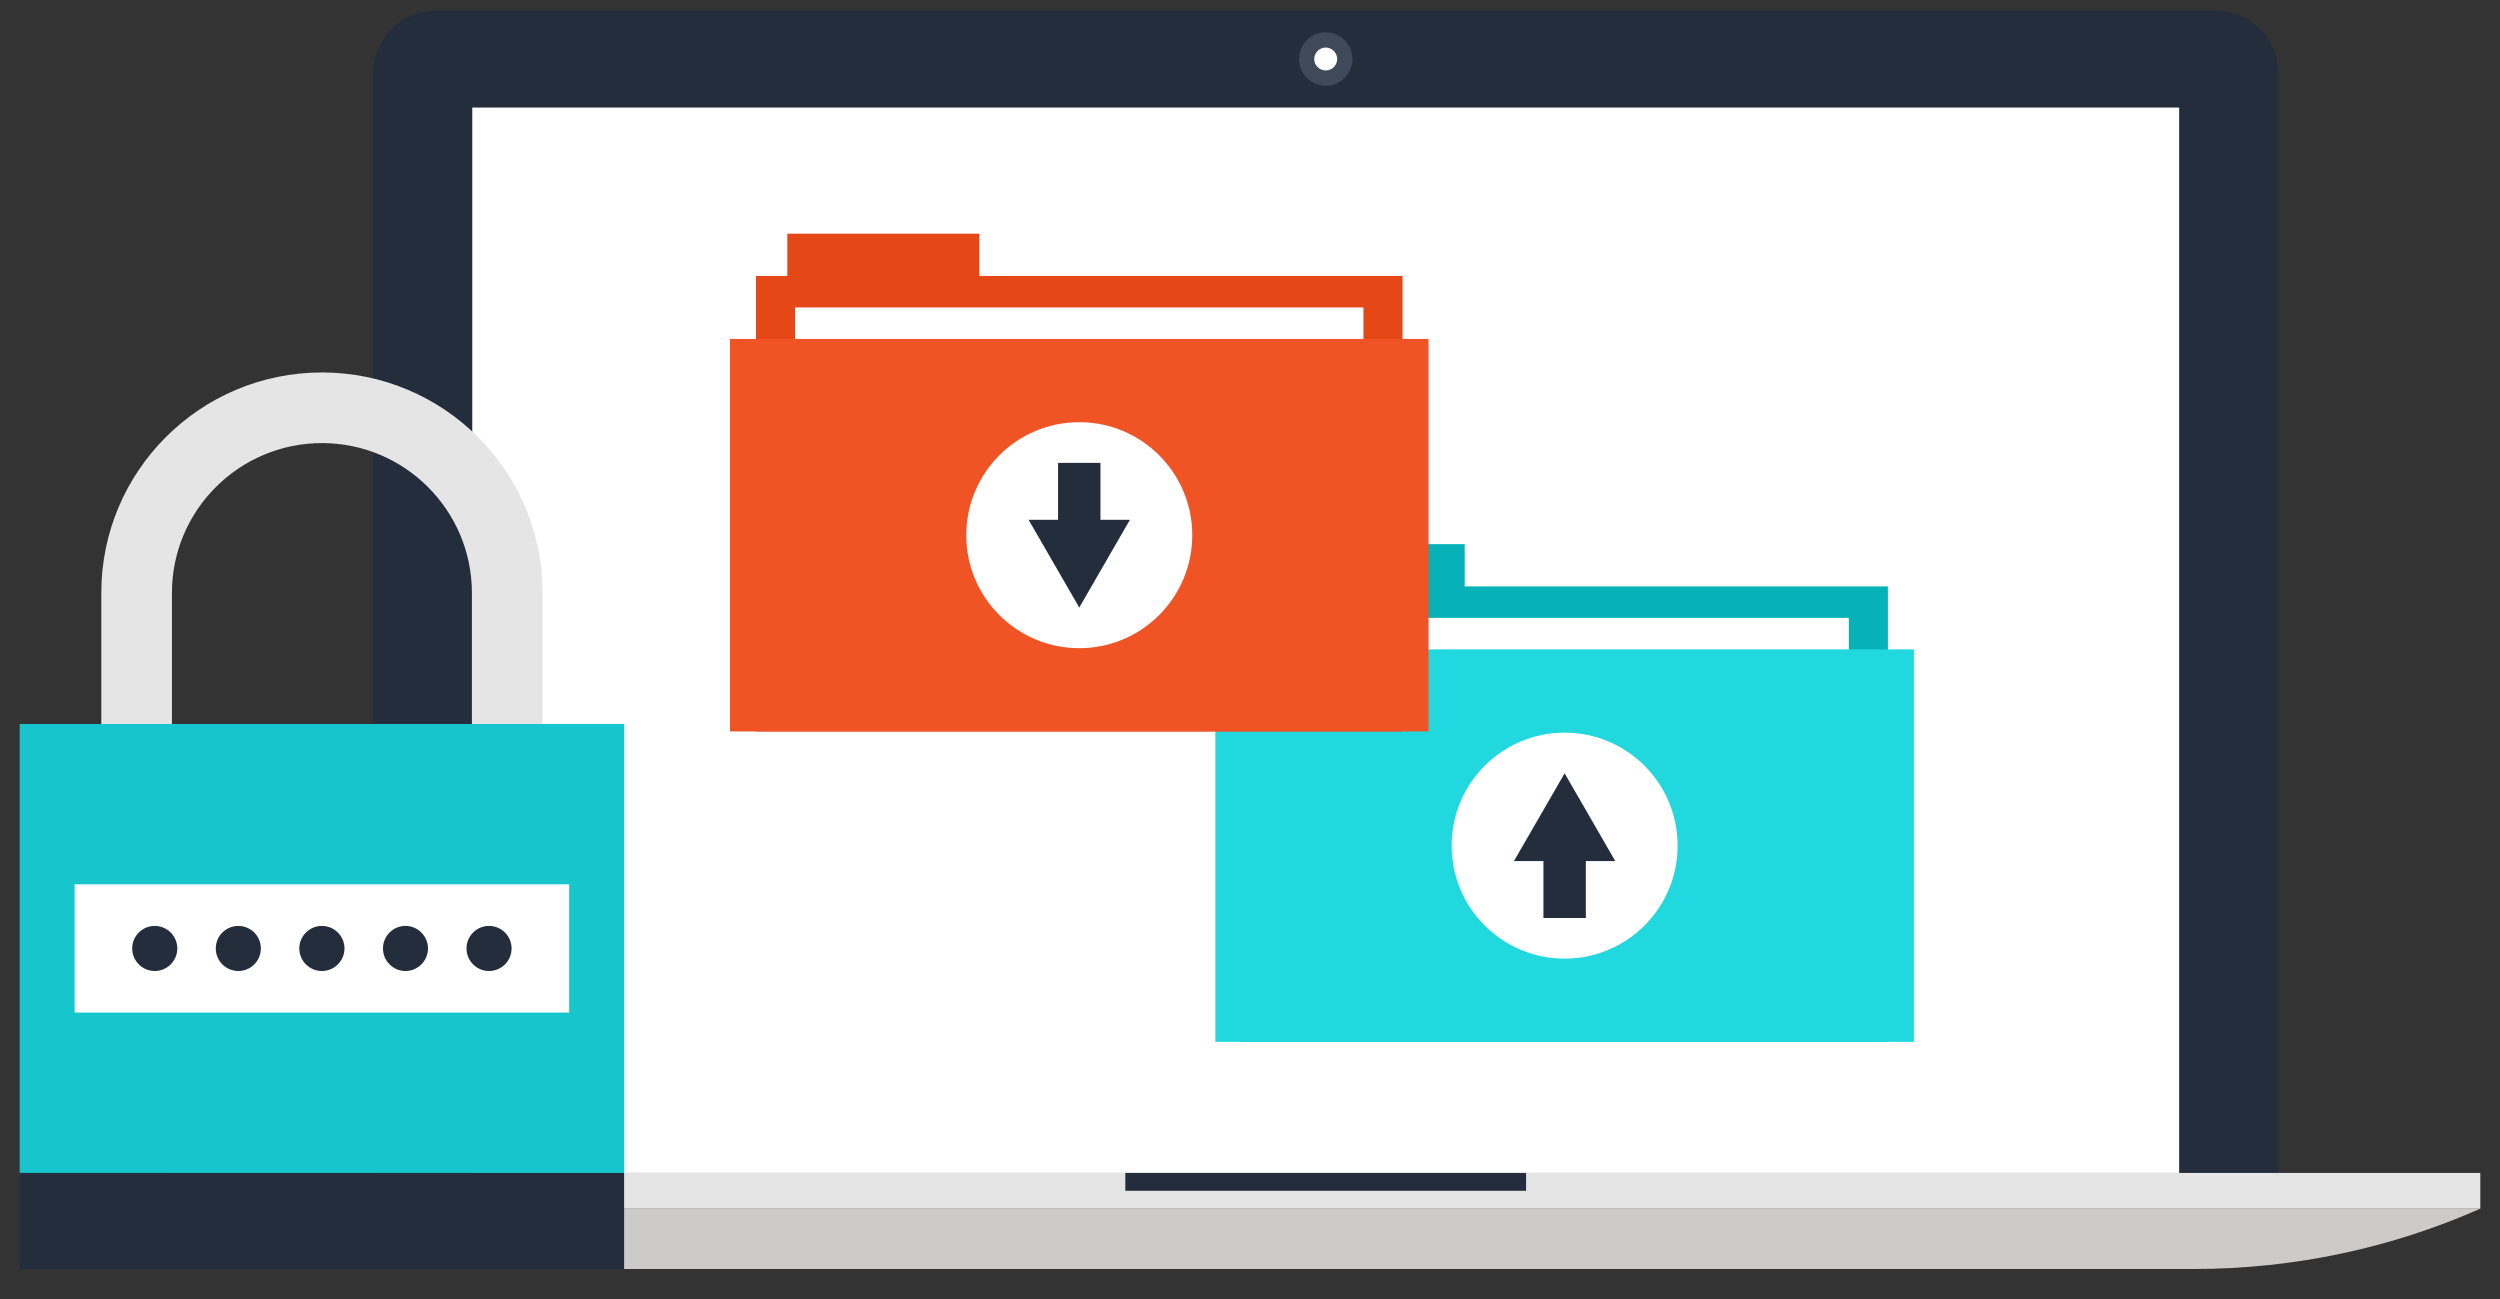 <?xml version="1.0" encoding="UTF-8" standalone="no"?>
<svg width="508px" height="264px" viewBox="0 0 508 264" version="1.1" xmlns="http://www.w3.org/2000/svg" xmlns:xlink="http://www.w3.org/1999/xlink" xmlns:sketch="http://www.bohemiancoding.com/sketch/ns">
    <rect x="0" y="0" width="508" height="264" fill="#333333" stroke="none"/>
    <!-- Generator: Sketch 3.3.1 (12002) - http://www.bohemiancoding.com/sketch -->
    <title>ISMS Pack Image</title>
    <desc>Created with Sketch.</desc>
    <defs></defs>
    <g id="art-1" stroke="none" stroke-width="1" fill="none" fill-rule="evenodd" sketch:type="MSPage">
        <g id="Hub" sketch:type="MSLayerGroup" transform="translate(-66, -390)">
            <g id="pack" transform="translate(10, 113)" sketch:type="MSShapeGroup">
                <g id="ISMS-Pack-Image" transform="translate(60, 279)">
                    <g id="Group">
                        <g transform="translate(30, 0)">
                            <g transform="translate(41, 0)">
                                <path d="M384.216,3.87 C381.716,1.388 378.434,0.138 375.136,0.138 L13.637,0.138 C10.365,0.138 7.076,1.388 4.559,3.87 C2.077,6.377 0.817,9.65 0.817,12.938 L0.817,236.342 L387.955,236.342 L387.955,12.938 C387.955,9.649 386.716,6.377 384.216,3.87 L384.216,3.87 Z" id="Shape" fill="#242D3C"></path>
                                <g transform="translate(188, 4)" id="Shape">
                                    <path d="M11.809,5.996 C11.809,8.993 9.379,11.422 6.383,11.422 C3.376,11.422 0.956,8.993 0.956,5.996 C0.956,2.989 3.376,0.57 6.383,0.57 C9.379,0.57 11.809,2.989 11.809,5.996 L11.809,5.996 Z" fill="#3E4959"></path>
                                    <path d="M8.714,5.996 C8.714,7.281 7.667,8.317 6.383,8.317 C5.108,8.317 4.051,7.28 4.051,5.996 C4.051,4.711 5.108,3.662 6.383,3.662 C7.667,3.662 8.714,4.711 8.714,5.996 L8.714,5.996 Z" fill="#FFFFFF"></path>
                                </g>
                                <rect id="Rectangle-path" fill="#FFFFFF" x="20.968" y="19.854" width="346.837" height="216.487"></rect>
                            </g>
                            <g transform="translate(0, 236)">
                                <path d="M0.765,7.603 C18.607,15.494 38.344,19.863 59.102,19.863 L411.673,19.863 C432.427,19.863 452.146,15.494 470,7.603 L0.765,7.603 L0.765,7.603 Z" id="Shape" fill="#CCCBCA"></path>
                                <rect id="Rectangle-path" fill="#E6E5E5" x="0.765" y="0.342" width="469.235" height="7.261"></rect>
                                <rect id="Rectangle-path" fill="#242D3C" x="194.667" y="0.342" width="81.432" height="3.626"></rect>
                            </g>
                            <g transform="translate(114, 45)">
                                <g transform="translate(98, 63)">
                                    <path d="M51.627,9.153 L51.627,0.564 L12.61,0.564 L12.61,9.153 L6.236,9.153 L6.236,101.708 L137.622,101.708 L137.624,9.153 L51.627,9.153 Z" id="Shape" fill="#06B2B8"></path>
                                    <rect id="Rectangle-path" fill="#FFFFFF" x="14.179" y="15.553" width="115.5" height="79.755"></rect>
                                    <rect id="Rectangle-path" fill="#21D8DE" x="0.963" y="21.958" width="141.939" height="79.75"></rect>
                                    <g transform="translate(48, 38)" id="Shape">
                                        <path d="M46.893,23.838 C46.893,36.518 36.611,46.792 23.932,46.792 C11.252,46.792 0.972,36.518 0.972,23.838 C0.972,11.156 11.252,0.873 23.932,0.873 C36.61,0.873 46.893,11.156 46.893,23.838 L46.893,23.838 Z" fill="#FFFFFF"></path>
                                        <path d="M23.932,9.133 L13.639,26.963 L19.624,26.963 L19.624,38.535 L28.243,38.535 L28.243,26.963 L34.221,26.963 L23.932,9.133 Z" fill="#242D3C"></path>
                                    </g>
                                </g>
                                <g>
                                    <path d="M51.001,9.065 L51.001,0.484 L11.984,0.484 L11.984,9.065 L5.614,9.065 L5.614,101.627 L136.995,101.627 L136.998,9.065 L51.001,9.065 Z" id="Shape" fill="#E64717"></path>
                                    <rect id="Rectangle-path" fill="#FFFFFF" x="13.553" y="15.472" width="115.502" height="79.75"></rect>
                                    <rect id="Rectangle-path" fill="#F15424" x="0.336" y="21.875" width="141.94" height="79.752"></rect>
                                    <g transform="translate(48, 38)" id="Shape">
                                        <path d="M46.267,23.75 C46.267,36.432 35.987,46.712 23.306,46.712 C10.629,46.712 0.344,36.432 0.344,23.75 C0.344,11.068 10.629,0.788 23.306,0.788 C35.987,0.788 46.267,11.068 46.267,23.75 L46.267,23.75 Z" fill="#FFFFFF"></path>
                                        <path d="M23.305,38.45 L33.6,20.625 L27.614,20.625 L27.614,9.05 L18.998,9.05 L18.998,20.625 L13.013,20.625 L23.305,38.45 Z" fill="#242D3C"></path>
                                    </g>
                                </g>
                            </g>
                        </g>
                        <g transform="translate(0, 73)">
                            <path d="M61.426,0.684 C36.673,0.684 16.587,20.727 16.587,45.463 L16.587,72.111 L30.936,72.111 L30.936,45.463 C30.936,28.688 44.606,15.035 61.427,15.035 C78.222,15.035 91.888,28.688 91.888,45.463 L91.888,72.111 L106.246,72.111 L106.246,45.463 C106.246,20.727 86.18,0.684 61.426,0.684 L61.426,0.684 Z" id="Shape" fill="#E6E5E5"></path>
                            <rect id="Rectangle-path" fill="#16C6CC" x="0" y="72.111" width="122.823" height="91.23"></rect>
                            <rect id="Rectangle-path" fill="#242D3C" x="0" y="163.342" width="122.823" height="19.521"></rect>
                            <rect id="Rectangle-path" fill="#FFFFFF" x="11.166" y="104.698" width="100.491" height="26.057"></rect>
                            <g transform="translate(22, 113)" id="Shape" fill="#242D3C">
                                <path d="M5.444,9.307 C2.919,9.307 0.863,7.254 0.863,4.724 C0.863,2.202 2.919,0.147 5.444,0.147 C7.974,0.147 10.029,2.202 10.029,4.724 C10.03,7.254 7.974,9.307 5.444,9.307 L5.444,9.307 Z"></path>
                                <path d="M22.43,9.307 C19.9,9.307 17.845,7.254 17.845,4.724 C17.845,2.202 19.9,0.147 22.43,0.147 C24.952,0.147 27.008,2.202 27.008,4.724 C27.008,7.254 24.953,9.307 22.43,9.307 L22.43,9.307 Z"></path>
                                <path d="M39.404,9.307 C36.879,9.307 34.819,7.254 34.819,4.724 C34.819,2.202 36.88,0.147 39.404,0.147 C41.939,0.147 43.999,2.202 43.999,4.724 C43.999,7.254 41.938,9.307 39.404,9.307 L39.404,9.307 Z"></path>
                                <path d="M56.382,9.307 C53.865,9.307 51.819,7.254 51.819,4.724 C51.819,2.202 53.864,0.147 56.382,0.147 C58.907,0.147 60.967,2.202 60.967,4.724 C60.968,7.254 58.907,9.307 56.382,9.307 L56.382,9.307 Z"></path>
                                <path d="M73.369,9.307 C70.844,9.307 68.793,7.254 68.793,4.724 C68.793,2.202 70.844,0.147 73.369,0.147 C75.899,0.147 77.954,2.202 77.954,4.724 C77.954,7.254 75.898,9.307 73.369,9.307 L73.369,9.307 Z"></path>
                            </g>
                        </g>
                    </g>
                </g>
            </g>
        </g>
    </g>
</svg>